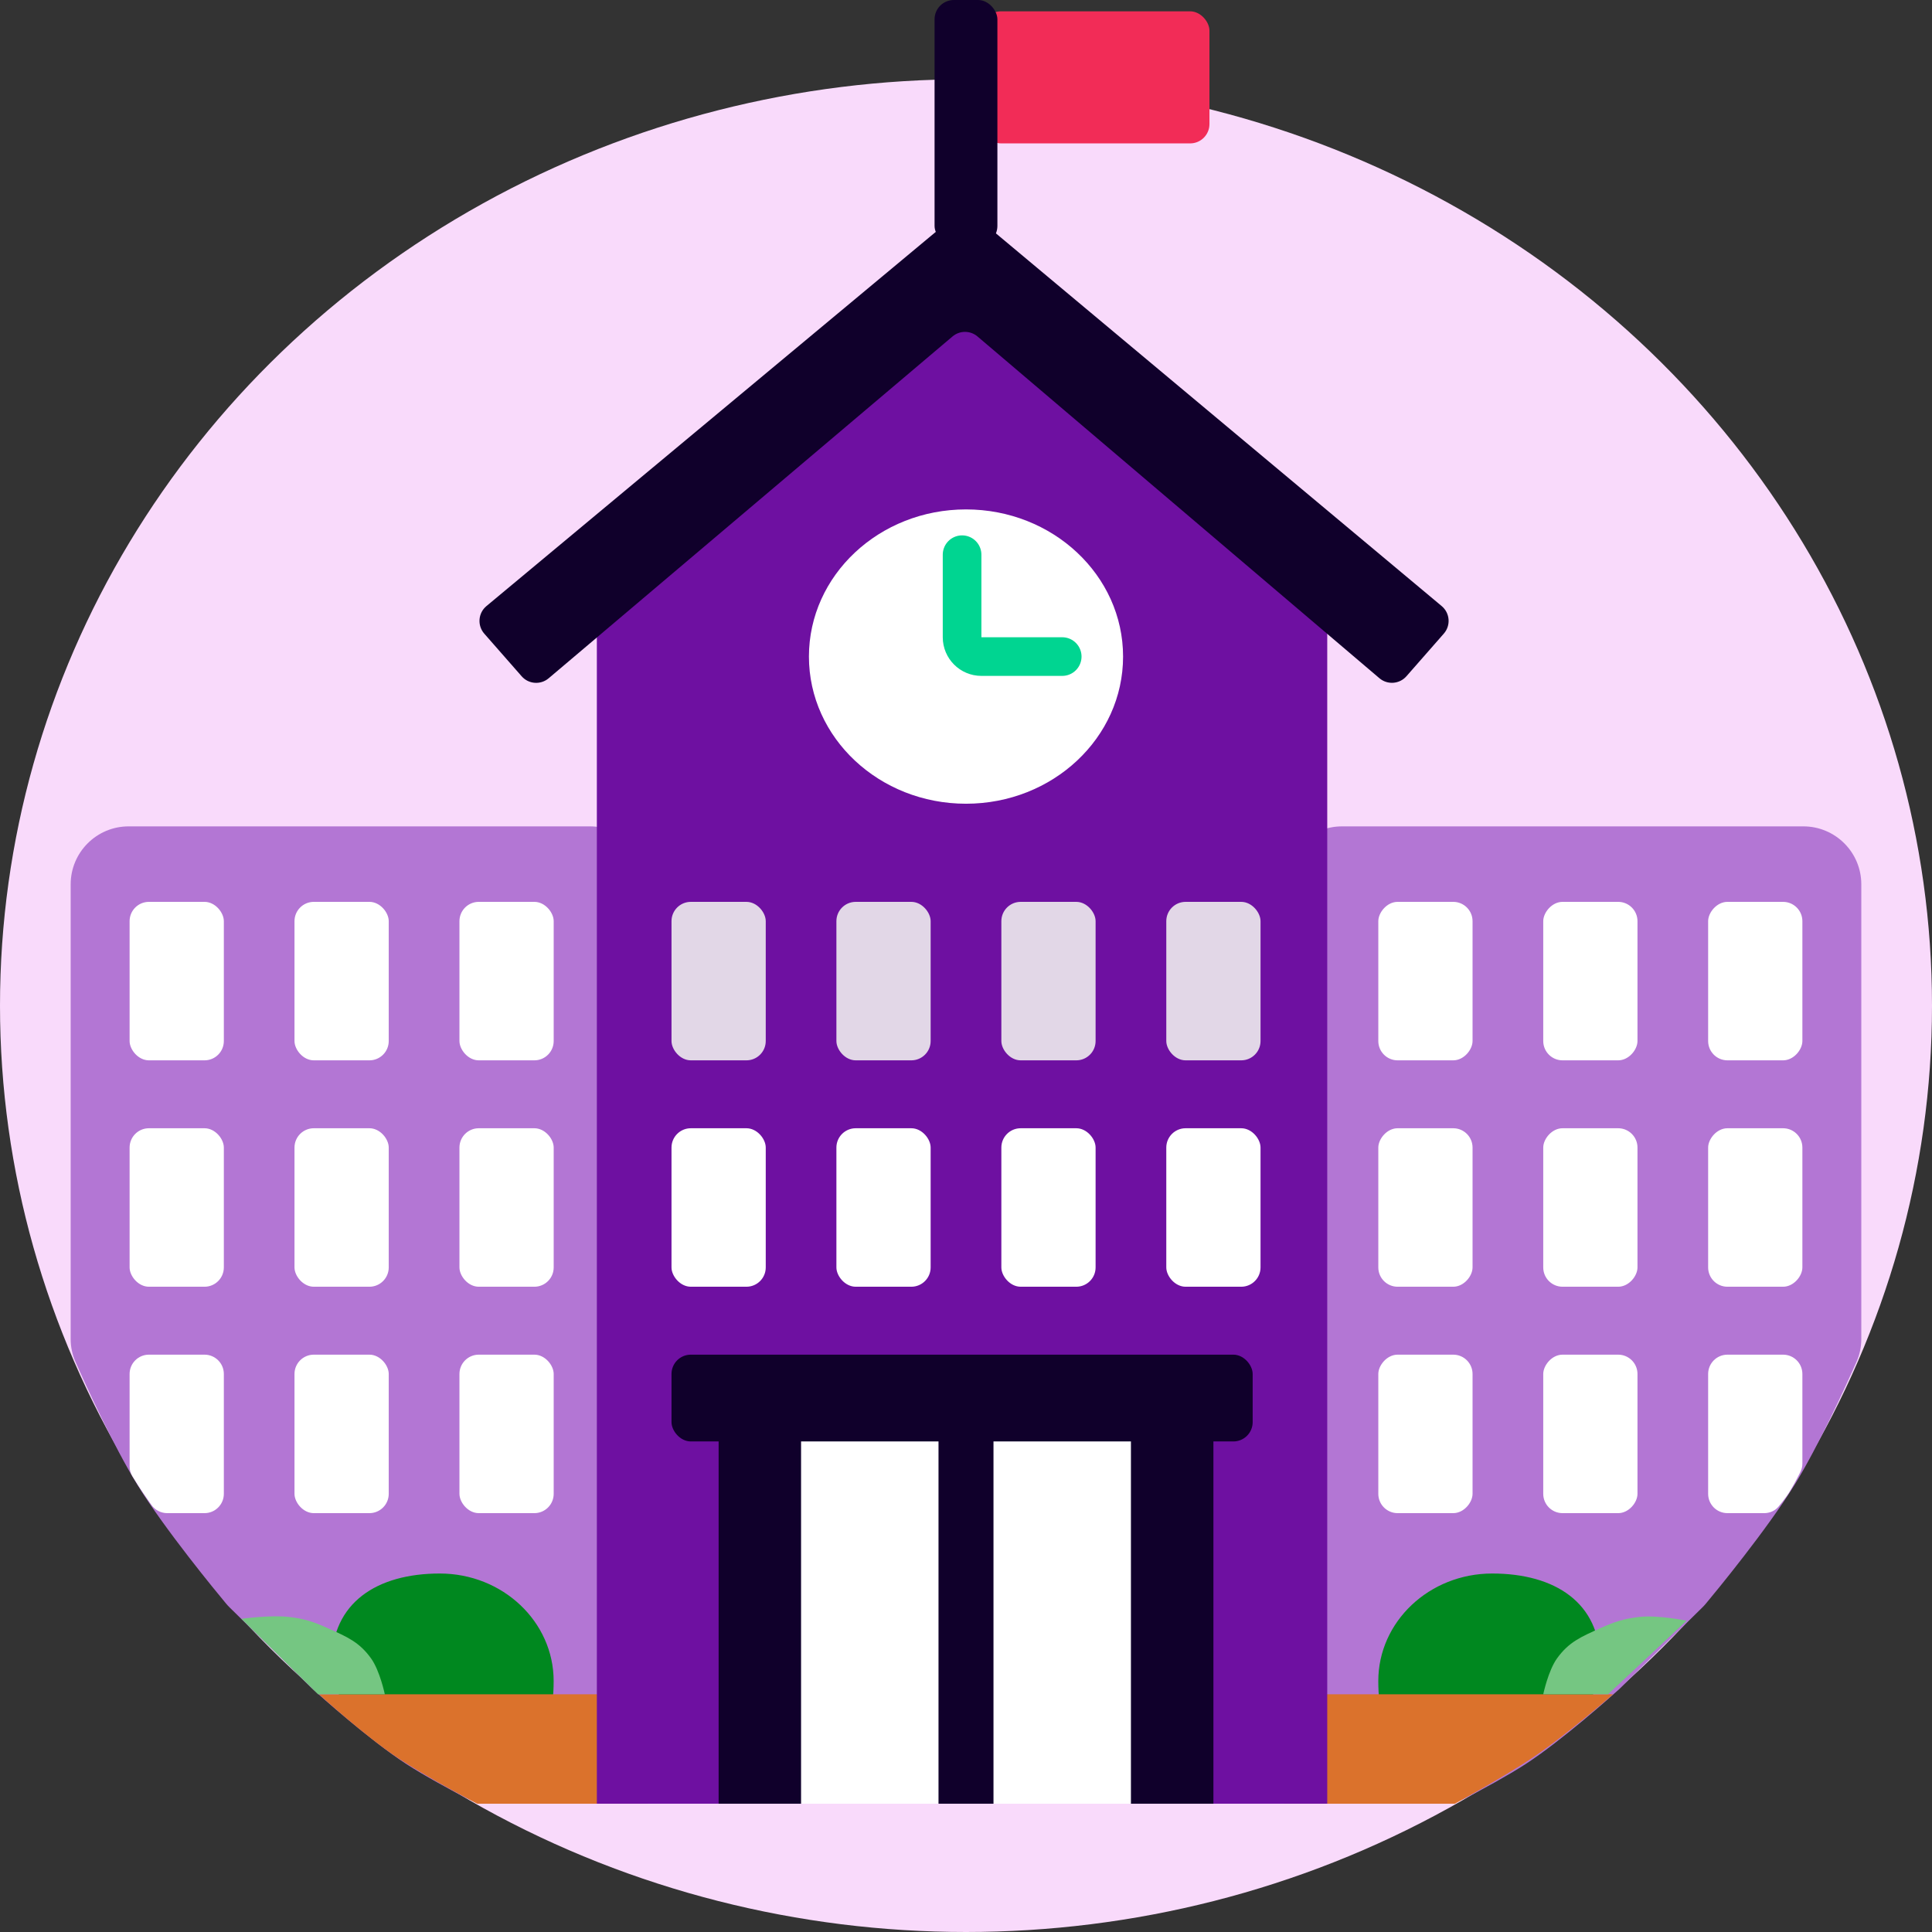 <svg width="100" height="100" viewBox="0 0 100 100" fill="none" xmlns="http://www.w3.org/2000/svg">
<rect x="0" y="0" width="100" height="100" fill="#333333" stroke="none"/>
<ellipse cx="50" cy="52.051" rx="50" ry="47.949" fill="#F9DAFB"/>
<path d="M96.341 45.773C96.341 44.117 94.998 42.773 93.341 42.773H69.463C67.806 42.773 66.463 44.117 66.463 45.773V90.359C66.463 92.016 67.806 93.359 69.463 93.359H74.587C75.059 93.359 75.523 93.249 75.94 93.03C76.718 92.621 78.046 91.904 78.963 91.309C80.871 90.068 83.445 87.76 83.8 87.44C83.828 87.414 83.855 87.389 83.882 87.362L88.109 83.205C88.177 83.139 88.24 83.071 88.3 82.998C88.819 82.376 91.452 79.18 92.885 76.856C94.129 74.839 95.537 71.746 96.094 70.485C96.259 70.114 96.341 69.713 96.341 69.307V45.773Z" fill="#B376D4"/>
<rect width="4.878" height="8.203" rx="1" transform="matrix(-1 0 0 1 93.291 46.68)" fill="white"/>
<rect width="4.878" height="8.203" rx="1" transform="matrix(-1 0 0 1 84.756 46.68)" fill="white"/>
<rect width="4.878" height="8.203" rx="1" transform="matrix(-1 0 0 1 76.219 46.68)" fill="white"/>
<rect width="4.878" height="8.203" rx="1" transform="matrix(-1 0 0 1 93.291 58.398)" fill="white"/>
<rect width="4.878" height="8.203" rx="1" transform="matrix(-1 0 0 1 84.756 58.398)" fill="white"/>
<rect width="4.878" height="8.203" rx="1" transform="matrix(-1 0 0 1 76.219 58.398)" fill="white"/>
<path d="M93.291 71.117C93.291 70.565 92.844 70.117 92.291 70.117H89.413C88.861 70.117 88.413 70.565 88.413 71.117V77.32C88.413 77.873 88.861 78.32 89.413 78.32H91.317C91.603 78.32 91.877 78.198 92.06 77.978C92.199 77.81 92.361 77.609 92.478 77.441C92.746 77.059 93.044 76.48 93.194 76.177C93.259 76.045 93.291 75.9 93.291 75.753V71.117Z" fill="white"/>
<rect width="4.878" height="8.203" rx="1" transform="matrix(-1 0 0 1 84.756 70.117)" fill="white"/>
<rect width="4.878" height="8.203" rx="1" transform="matrix(-1 0 0 1 76.219 70.117)" fill="white"/>
<path d="M71.34 87.012C71.34 90.086 72.658 91.602 75.913 91.602C79.168 91.602 82.824 89.109 82.824 86.035C82.824 82.961 80.49 81.445 77.234 81.445C73.979 81.445 71.34 83.938 71.34 87.012Z" fill="#00881F"/>
<path d="M83.489 87.695H66.463V93.359H75.305C75.305 93.359 77.774 92.009 79.268 91.016C81.058 89.826 83.489 87.695 83.489 87.695Z" fill="#DB722C"/>
<path d="M84.858 83.692C85.807 83.584 87.297 83.887 87.297 83.887L83.232 87.695H79.878C79.878 87.695 80.134 86.476 80.59 85.84C81.202 84.986 81.847 84.717 82.825 84.277C83.576 83.94 84.035 83.785 84.858 83.692Z" fill="#75C682"/>
<path d="M3.658 45.773C3.658 44.117 5.002 42.773 6.658 42.773H30.537C32.193 42.773 33.536 44.117 33.536 45.773V90.359C33.536 92.016 32.193 93.359 30.537 93.359H25.412C24.941 93.359 24.477 93.249 24.059 93.03C23.281 92.621 21.953 91.904 21.037 91.309C19.128 90.068 16.555 87.76 16.2 87.44C16.171 87.414 16.145 87.389 16.117 87.362L11.89 83.205C11.822 83.139 11.759 83.071 11.699 82.998C11.181 82.376 8.547 79.18 7.114 76.856C5.871 74.839 4.463 71.746 3.905 70.485C3.741 70.114 3.658 69.713 3.658 69.307V45.773Z" fill="#B376D4"/>
<path d="M28.657 87.012C28.657 90.086 27.34 91.602 24.084 91.602C20.829 91.602 17.174 89.109 17.174 86.035C17.174 82.961 19.508 81.445 22.763 81.445C26.018 81.445 28.657 83.938 28.657 87.012Z" fill="#00881F"/>
<rect x="6.708" y="46.68" width="4.878" height="8.203" rx="1" fill="white"/>
<rect x="15.243" y="46.68" width="4.878" height="8.203" rx="1" fill="white"/>
<rect x="23.781" y="46.68" width="4.878" height="8.203" rx="1" fill="white"/>
<rect x="6.708" y="58.398" width="4.878" height="8.203" rx="1" fill="white"/>
<rect x="15.243" y="58.398" width="4.878" height="8.203" rx="1" fill="white"/>
<rect x="23.781" y="58.398" width="4.878" height="8.203" rx="1" fill="white"/>
<path d="M6.708 71.117C6.708 70.565 7.156 70.117 7.708 70.117H10.586C11.138 70.117 11.586 70.565 11.586 71.117V77.32C11.586 77.873 11.138 78.32 10.586 78.32H8.656C8.327 78.32 8.019 78.159 7.832 77.888C7.73 77.742 7.618 77.58 7.521 77.441C7.278 77.094 7.01 76.667 6.851 76.407C6.756 76.253 6.708 76.077 6.708 75.896V71.117Z" fill="white"/>
<rect x="15.243" y="70.117" width="4.878" height="8.203" rx="1" fill="white"/>
<rect x="23.781" y="70.117" width="4.878" height="8.203" rx="1" fill="white"/>
<path d="M16.51 87.695H33.536V93.359H24.694C24.694 93.359 22.124 92.009 20.629 91.016C18.84 89.826 16.51 87.695 16.51 87.695Z" fill="#DB722C"/>
<path d="M14.938 83.691C13.989 83.584 12.499 83.789 12.499 83.789L16.463 87.695H19.918C19.918 87.695 19.663 86.476 19.207 85.84C18.595 84.985 17.949 84.717 16.971 84.277C16.221 83.94 15.761 83.785 14.938 83.691Z" fill="#75C682"/>
<rect x="30.893" y="30.273" width="37.805" height="63.086" fill="#6E10A1"/>
<path d="M49.491 13.477L68.414 31.494H30.569L49.491 13.477Z" fill="#6E10A1"/>
<rect x="50.812" y="0.586" width="11.789" height="6.836" rx="1" fill="#F22C57"/>
<path d="M27.001 35.004L25.067 32.799C24.696 32.376 24.746 31.731 25.178 31.371L49.308 11.276C49.679 10.967 50.219 10.967 50.589 11.277L74.621 31.37C75.052 31.731 75.102 32.375 74.731 32.797L72.797 35.002C72.437 35.413 71.814 35.458 71.398 35.104L50.596 17.416C50.223 17.099 49.675 17.099 49.302 17.415L28.399 35.107C27.982 35.46 27.36 35.414 27.001 35.004Z" fill="#10002B"/>
<rect x="48.373" width="3.252" height="12.695" rx="1" fill="#10002B"/>
<ellipse cx="50" cy="33.984" rx="8.13" ry="7.617" fill="white"/>
<path d="M49.797 28.711V32.984C49.797 33.537 50.245 33.984 50.797 33.984H54.98" stroke="#00D591" stroke-width="2" stroke-linecap="round"/>
<rect x="34.757" y="46.68" width="4.878" height="8.203" rx="1" fill="#E2D7E7"/>
<rect x="43.292" y="46.68" width="4.878" height="8.203" rx="1" fill="#E2D7E7"/>
<rect x="51.83" y="46.68" width="4.878" height="8.203" rx="1" fill="#E2D7E7"/>
<rect x="60.367" y="46.68" width="4.878" height="8.203" rx="1" fill="#E2D7E7"/>
<rect x="34.757" y="58.398" width="4.878" height="8.203" rx="1" fill="white"/>
<rect x="43.292" y="58.398" width="4.878" height="8.203" rx="1" fill="white"/>
<rect x="51.83" y="58.398" width="4.878" height="8.203" rx="1" fill="white"/>
<rect x="60.367" y="58.398" width="4.878" height="8.203" rx="1" fill="white"/>
<rect x="37.196" y="72.461" width="25.61" height="20.898" fill="#10002B"/>
<rect x="51.423" y="73.633" width="7.114" height="19.727" fill="white"/>
<rect x="41.463" y="73.633" width="7.114" height="19.727" fill="white"/>
<rect x="34.757" y="70.117" width="30.081" height="4.492" rx="1" fill="#10002B"/>
</svg>
